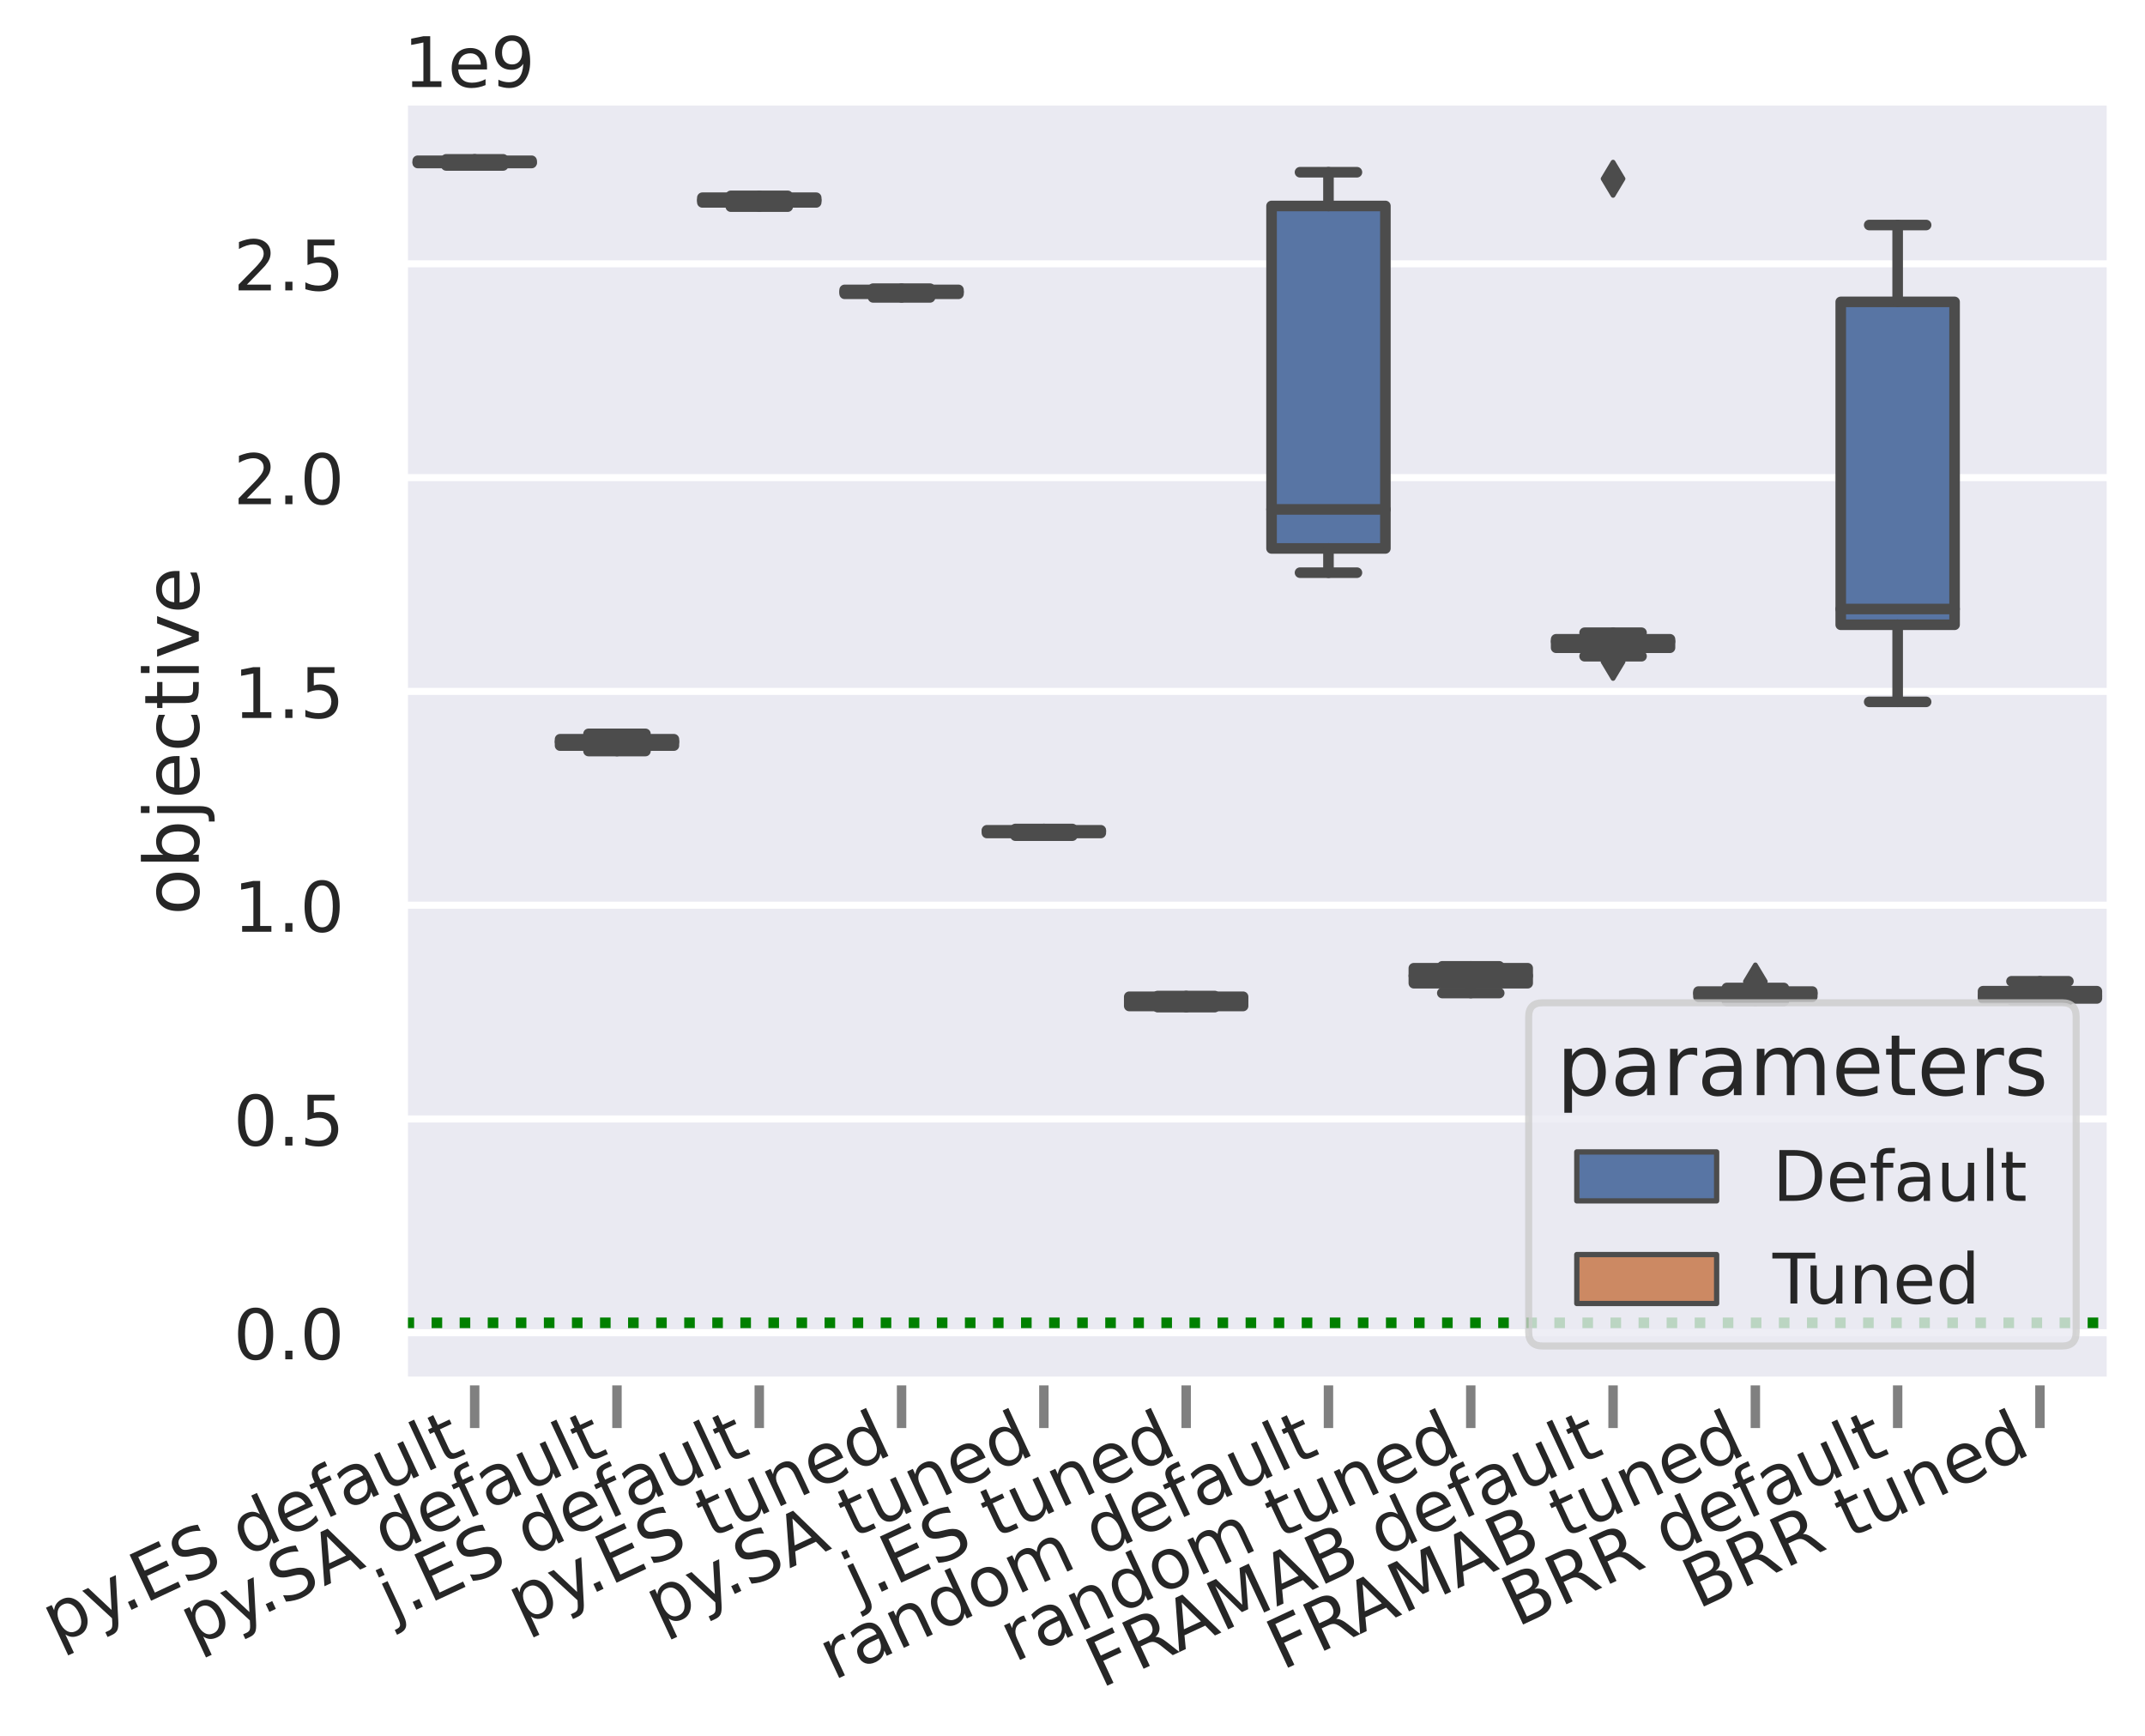 <?xml version="1.0" encoding="utf-8" standalone="no"?>
<!DOCTYPE svg PUBLIC "-//W3C//DTD SVG 1.1//EN"
  "http://www.w3.org/Graphics/SVG/1.1/DTD/svg11.dtd">
<!-- Created with matplotlib (https://matplotlib.org/) -->
<svg height="368.612pt" version="1.1" viewBox="0 0 455.612 368.612" width="455.612pt" xmlns="http://www.w3.org/2000/svg" xmlns:xlink="http://www.w3.org/1999/xlink">
 <defs>
  <style type="text/css">
*{stroke-linecap:butt;stroke-linejoin:round;}
  </style>
 </defs>
 <g id="figure_1">
  <g id="patch_1">
   <path d="M 0 368.612 
L 455.612 368.612 
L 455.612 0 
L 0 0 
z
" style="fill:#ffffff;"/>
  </g>
  <g id="axes_1">
   <g id="patch_2">
    <path d="M 85.712 293.284 
L 448.412 293.284 
L 448.412 21.484 
L 85.712 21.484 
z
" style="fill:#eaeaf2;"/>
   </g>
   <g id="matplotlib.axis_1">
    <g id="xtick_1">
     <g id="line2d_1">
      <defs>
       <path d="M 0 0 
L 0 10 
" id="me29639715c" style="stroke:#808080;stroke-width:2;"/>
      </defs>
      <g>
       <use style="fill:#808080;stroke:#808080;stroke-width:2;" x="100.825" xlink:href="#me29639715c" y="293.284"/>
      </g>
     </g>
     <g id="text_1">
      <!-- py.ES default -->
      <defs>
       <path d="M 18.109 8.203 
L 18.109 -20.797 
L 9.078 -20.797 
L 9.078 54.688 
L 18.109 54.688 
L 18.109 46.391 
Q 20.953 51.266 25.266 53.625 
Q 29.594 56 35.594 56 
Q 45.562 56 51.781 48.094 
Q 58.016 40.188 58.016 27.297 
Q 58.016 14.406 51.781 6.484 
Q 45.562 -1.422 35.594 -1.422 
Q 29.594 -1.422 25.266 0.953 
Q 20.953 3.328 18.109 8.203 
z
M 48.688 27.297 
Q 48.688 37.203 44.609 42.844 
Q 40.531 48.484 33.406 48.484 
Q 26.266 48.484 22.188 42.844 
Q 18.109 37.203 18.109 27.297 
Q 18.109 17.391 22.188 11.75 
Q 26.266 6.109 33.406 6.109 
Q 40.531 6.109 44.609 11.75 
Q 48.688 17.391 48.688 27.297 
z
" id="DejaVuSans-112"/>
       <path d="M 32.172 -5.078 
Q 28.375 -14.844 24.75 -17.812 
Q 21.141 -20.797 15.094 -20.797 
L 7.906 -20.797 
L 7.906 -13.281 
L 13.188 -13.281 
Q 16.891 -13.281 18.938 -11.516 
Q 21 -9.766 23.484 -3.219 
L 25.094 0.875 
L 2.984 54.688 
L 12.5 54.688 
L 29.594 11.922 
L 46.688 54.688 
L 56.203 54.688 
z
" id="DejaVuSans-121"/>
       <path d="M 10.688 12.406 
L 21 12.406 
L 21 0 
L 10.688 0 
z
" id="DejaVuSans-46"/>
       <path d="M 9.812 72.906 
L 55.906 72.906 
L 55.906 64.594 
L 19.672 64.594 
L 19.672 43.016 
L 54.391 43.016 
L 54.391 34.719 
L 19.672 34.719 
L 19.672 8.297 
L 56.781 8.297 
L 56.781 0 
L 9.812 0 
z
" id="DejaVuSans-69"/>
       <path d="M 53.516 70.516 
L 53.516 60.891 
Q 47.906 63.578 42.922 64.891 
Q 37.938 66.219 33.297 66.219 
Q 25.25 66.219 20.875 63.094 
Q 16.5 59.969 16.5 54.203 
Q 16.5 49.359 19.406 46.891 
Q 22.312 44.438 30.422 42.922 
L 36.375 41.703 
Q 47.406 39.594 52.656 34.297 
Q 57.906 29 57.906 20.125 
Q 57.906 9.516 50.797 4.047 
Q 43.703 -1.422 29.984 -1.422 
Q 24.812 -1.422 18.969 -0.25 
Q 13.141 0.922 6.891 3.219 
L 6.891 13.375 
Q 12.891 10.016 18.656 8.297 
Q 24.422 6.594 29.984 6.594 
Q 38.422 6.594 43.016 9.906 
Q 47.609 13.234 47.609 19.391 
Q 47.609 24.75 44.312 27.781 
Q 41.016 30.812 33.5 32.328 
L 27.484 33.5 
Q 16.453 35.688 11.516 40.375 
Q 6.594 45.062 6.594 53.422 
Q 6.594 63.094 13.406 68.656 
Q 20.219 74.219 32.172 74.219 
Q 37.312 74.219 42.625 73.281 
Q 47.953 72.359 53.516 70.516 
z
" id="DejaVuSans-83"/>
       <path id="DejaVuSans-32"/>
       <path d="M 45.406 46.391 
L 45.406 75.984 
L 54.391 75.984 
L 54.391 0 
L 45.406 0 
L 45.406 8.203 
Q 42.578 3.328 38.25 0.953 
Q 33.938 -1.422 27.875 -1.422 
Q 17.969 -1.422 11.734 6.484 
Q 5.516 14.406 5.516 27.297 
Q 5.516 40.188 11.734 48.094 
Q 17.969 56 27.875 56 
Q 33.938 56 38.25 53.625 
Q 42.578 51.266 45.406 46.391 
z
M 14.797 27.297 
Q 14.797 17.391 18.875 11.75 
Q 22.953 6.109 30.078 6.109 
Q 37.203 6.109 41.297 11.75 
Q 45.406 17.391 45.406 27.297 
Q 45.406 37.203 41.297 42.844 
Q 37.203 48.484 30.078 48.484 
Q 22.953 48.484 18.875 42.844 
Q 14.797 37.203 14.797 27.297 
z
" id="DejaVuSans-100"/>
       <path d="M 56.203 29.594 
L 56.203 25.203 
L 14.891 25.203 
Q 15.484 15.922 20.484 11.062 
Q 25.484 6.203 34.422 6.203 
Q 39.594 6.203 44.453 7.469 
Q 49.312 8.734 54.109 11.281 
L 54.109 2.781 
Q 49.266 0.734 44.188 -0.344 
Q 39.109 -1.422 33.891 -1.422 
Q 20.797 -1.422 13.156 6.188 
Q 5.516 13.812 5.516 26.812 
Q 5.516 40.234 12.766 48.109 
Q 20.016 56 32.328 56 
Q 43.359 56 49.781 48.891 
Q 56.203 41.797 56.203 29.594 
z
M 47.219 32.234 
Q 47.125 39.594 43.094 43.984 
Q 39.062 48.391 32.422 48.391 
Q 24.906 48.391 20.391 44.141 
Q 15.875 39.891 15.188 32.172 
z
" id="DejaVuSans-101"/>
       <path d="M 37.109 75.984 
L 37.109 68.5 
L 28.516 68.5 
Q 23.688 68.5 21.797 66.547 
Q 19.922 64.594 19.922 59.516 
L 19.922 54.688 
L 34.719 54.688 
L 34.719 47.703 
L 19.922 47.703 
L 19.922 0 
L 10.891 0 
L 10.891 47.703 
L 2.297 47.703 
L 2.297 54.688 
L 10.891 54.688 
L 10.891 58.5 
Q 10.891 67.625 15.141 71.797 
Q 19.391 75.984 28.609 75.984 
z
" id="DejaVuSans-102"/>
       <path d="M 34.281 27.484 
Q 23.391 27.484 19.188 25 
Q 14.984 22.516 14.984 16.5 
Q 14.984 11.719 18.141 8.906 
Q 21.297 6.109 26.703 6.109 
Q 34.188 6.109 38.703 11.406 
Q 43.219 16.703 43.219 25.484 
L 43.219 27.484 
z
M 52.203 31.203 
L 52.203 0 
L 43.219 0 
L 43.219 8.297 
Q 40.141 3.328 35.547 0.953 
Q 30.953 -1.422 24.312 -1.422 
Q 15.922 -1.422 10.953 3.297 
Q 6 8.016 6 15.922 
Q 6 25.141 12.172 29.828 
Q 18.359 34.516 30.609 34.516 
L 43.219 34.516 
L 43.219 35.406 
Q 43.219 41.609 39.141 45 
Q 35.062 48.391 27.688 48.391 
Q 23 48.391 18.547 47.266 
Q 14.109 46.141 10.016 43.891 
L 10.016 52.203 
Q 14.938 54.109 19.578 55.047 
Q 24.219 56 28.609 56 
Q 40.484 56 46.344 49.844 
Q 52.203 43.703 52.203 31.203 
z
" id="DejaVuSans-97"/>
       <path d="M 8.5 21.578 
L 8.5 54.688 
L 17.484 54.688 
L 17.484 21.922 
Q 17.484 14.156 20.5 10.266 
Q 23.531 6.391 29.594 6.391 
Q 36.859 6.391 41.078 11.031 
Q 45.312 15.672 45.312 23.688 
L 45.312 54.688 
L 54.297 54.688 
L 54.297 0 
L 45.312 0 
L 45.312 8.406 
Q 42.047 3.422 37.719 1 
Q 33.406 -1.422 27.688 -1.422 
Q 18.266 -1.422 13.375 4.438 
Q 8.5 10.297 8.5 21.578 
z
M 31.109 56 
z
" id="DejaVuSans-117"/>
       <path d="M 9.422 75.984 
L 18.406 75.984 
L 18.406 0 
L 9.422 0 
z
" id="DejaVuSans-108"/>
       <path d="M 18.312 70.219 
L 18.312 54.688 
L 36.812 54.688 
L 36.812 47.703 
L 18.312 47.703 
L 18.312 18.016 
Q 18.312 11.328 20.141 9.422 
Q 21.969 7.516 27.594 7.516 
L 36.812 7.516 
L 36.812 0 
L 27.594 0 
Q 17.188 0 13.234 3.875 
Q 9.281 7.766 9.281 18.016 
L 9.281 47.703 
L 2.688 47.703 
L 2.688 54.688 
L 9.281 54.688 
L 9.281 70.219 
z
" id="DejaVuSans-116"/>
      </defs>
      <g style="fill:#262626;" transform="translate(11.969 349.336)rotate(-25)scale(0.148 -0.148)">
       <use xlink:href="#DejaVuSans-112"/>
       <use x="63.477" xlink:href="#DejaVuSans-121"/>
       <use x="108.406" xlink:href="#DejaVuSans-46"/>
       <use x="140.193" xlink:href="#DejaVuSans-69"/>
       <use x="203.377" xlink:href="#DejaVuSans-83"/>
       <use x="266.854" xlink:href="#DejaVuSans-32"/>
       <use x="298.641" xlink:href="#DejaVuSans-100"/>
       <use x="362.117" xlink:href="#DejaVuSans-101"/>
       <use x="423.641" xlink:href="#DejaVuSans-102"/>
       <use x="458.846" xlink:href="#DejaVuSans-97"/>
       <use x="520.125" xlink:href="#DejaVuSans-117"/>
       <use x="583.504" xlink:href="#DejaVuSans-108"/>
       <use x="611.287" xlink:href="#DejaVuSans-116"/>
      </g>
     </g>
    </g>
    <g id="xtick_2">
     <g id="line2d_2">
      <g>
       <use style="fill:#808080;stroke:#808080;stroke-width:2;" x="131.05" xlink:href="#me29639715c" y="293.284"/>
      </g>
     </g>
     <g id="text_2">
      <!-- py.SA default -->
      <defs>
       <path d="M 34.188 63.188 
L 20.797 26.906 
L 47.609 26.906 
z
M 28.609 72.906 
L 39.797 72.906 
L 67.578 0 
L 57.328 0 
L 50.688 18.703 
L 17.828 18.703 
L 11.188 0 
L 0.781 0 
z
" id="DejaVuSans-65"/>
      </defs>
      <g style="fill:#262626;" transform="translate(41.239 349.781)rotate(-25)scale(0.148 -0.148)">
       <use xlink:href="#DejaVuSans-112"/>
       <use x="63.477" xlink:href="#DejaVuSans-121"/>
       <use x="108.406" xlink:href="#DejaVuSans-46"/>
       <use x="140.193" xlink:href="#DejaVuSans-83"/>
       <use x="205.545" xlink:href="#DejaVuSans-65"/>
       <use x="273.953" xlink:href="#DejaVuSans-32"/>
       <use x="305.74" xlink:href="#DejaVuSans-100"/>
       <use x="369.217" xlink:href="#DejaVuSans-101"/>
       <use x="430.74" xlink:href="#DejaVuSans-102"/>
       <use x="465.945" xlink:href="#DejaVuSans-97"/>
       <use x="527.225" xlink:href="#DejaVuSans-117"/>
       <use x="590.604" xlink:href="#DejaVuSans-108"/>
       <use x="618.387" xlink:href="#DejaVuSans-116"/>
      </g>
     </g>
    </g>
    <g id="xtick_3">
     <g id="line2d_3">
      <g>
       <use style="fill:#808080;stroke:#808080;stroke-width:2;" x="161.275" xlink:href="#me29639715c" y="293.284"/>
      </g>
     </g>
     <g id="text_3">
      <!-- j.ES default -->
      <defs>
       <path d="M 9.422 54.688 
L 18.406 54.688 
L 18.406 -0.984 
Q 18.406 -11.422 14.422 -16.109 
Q 10.453 -20.797 1.609 -20.797 
L -1.812 -20.797 
L -1.812 -13.188 
L 0.594 -13.188 
Q 5.719 -13.188 7.562 -10.812 
Q 9.422 -8.453 9.422 -0.984 
z
M 9.422 75.984 
L 18.406 75.984 
L 18.406 64.594 
L 9.422 64.594 
z
" id="DejaVuSans-106"/>
      </defs>
      <g style="fill:#262626;" transform="translate(83.272 344.275)rotate(-25)scale(0.148 -0.148)">
       <use xlink:href="#DejaVuSans-106"/>
       <use x="27.783" xlink:href="#DejaVuSans-46"/>
       <use x="59.57" xlink:href="#DejaVuSans-69"/>
       <use x="122.754" xlink:href="#DejaVuSans-83"/>
       <use x="186.23" xlink:href="#DejaVuSans-32"/>
       <use x="218.018" xlink:href="#DejaVuSans-100"/>
       <use x="281.494" xlink:href="#DejaVuSans-101"/>
       <use x="343.018" xlink:href="#DejaVuSans-102"/>
       <use x="378.223" xlink:href="#DejaVuSans-97"/>
       <use x="439.502" xlink:href="#DejaVuSans-117"/>
       <use x="502.881" xlink:href="#DejaVuSans-108"/>
       <use x="530.664" xlink:href="#DejaVuSans-116"/>
      </g>
     </g>
    </g>
    <g id="xtick_4">
     <g id="line2d_4">
      <g>
       <use style="fill:#808080;stroke:#808080;stroke-width:2;" x="191.5" xlink:href="#me29639715c" y="293.284"/>
      </g>
     </g>
     <g id="text_4">
      <!-- py.ES tuned -->
      <defs>
       <path d="M 54.891 33.016 
L 54.891 0 
L 45.906 0 
L 45.906 32.719 
Q 45.906 40.484 42.875 44.328 
Q 39.844 48.188 33.797 48.188 
Q 26.516 48.188 22.312 43.547 
Q 18.109 38.922 18.109 30.906 
L 18.109 0 
L 9.078 0 
L 9.078 54.688 
L 18.109 54.688 
L 18.109 46.188 
Q 21.344 51.125 25.703 53.562 
Q 30.078 56 35.797 56 
Q 45.219 56 50.047 50.172 
Q 54.891 44.344 54.891 33.016 
z
" id="DejaVuSans-110"/>
      </defs>
      <g style="fill:#262626;" transform="translate(110.839 345.514)rotate(-25)scale(0.148 -0.148)">
       <use xlink:href="#DejaVuSans-112"/>
       <use x="63.477" xlink:href="#DejaVuSans-121"/>
       <use x="108.406" xlink:href="#DejaVuSans-46"/>
       <use x="140.193" xlink:href="#DejaVuSans-69"/>
       <use x="203.377" xlink:href="#DejaVuSans-83"/>
       <use x="266.854" xlink:href="#DejaVuSans-32"/>
       <use x="298.641" xlink:href="#DejaVuSans-116"/>
       <use x="337.85" xlink:href="#DejaVuSans-117"/>
       <use x="401.229" xlink:href="#DejaVuSans-110"/>
       <use x="464.607" xlink:href="#DejaVuSans-101"/>
       <use x="526.131" xlink:href="#DejaVuSans-100"/>
      </g>
     </g>
    </g>
    <g id="xtick_5">
     <g id="line2d_5">
      <g>
       <use style="fill:#808080;stroke:#808080;stroke-width:2;" x="221.725" xlink:href="#me29639715c" y="293.284"/>
      </g>
     </g>
     <g id="text_5">
      <!-- py.SA tuned -->
      <g style="fill:#262626;" transform="translate(140.109 345.96)rotate(-25)scale(0.148 -0.148)">
       <use xlink:href="#DejaVuSans-112"/>
       <use x="63.477" xlink:href="#DejaVuSans-121"/>
       <use x="108.406" xlink:href="#DejaVuSans-46"/>
       <use x="140.193" xlink:href="#DejaVuSans-83"/>
       <use x="205.545" xlink:href="#DejaVuSans-65"/>
       <use x="273.953" xlink:href="#DejaVuSans-32"/>
       <use x="305.74" xlink:href="#DejaVuSans-116"/>
       <use x="344.949" xlink:href="#DejaVuSans-117"/>
       <use x="408.328" xlink:href="#DejaVuSans-110"/>
       <use x="471.707" xlink:href="#DejaVuSans-101"/>
       <use x="533.23" xlink:href="#DejaVuSans-100"/>
      </g>
     </g>
    </g>
    <g id="xtick_6">
     <g id="line2d_6">
      <g>
       <use style="fill:#808080;stroke:#808080;stroke-width:2;" x="251.95" xlink:href="#me29639715c" y="293.284"/>
      </g>
     </g>
     <g id="text_6">
      <!-- j.ES tuned -->
      <g style="fill:#262626;" transform="translate(182.142 340.453)rotate(-25)scale(0.148 -0.148)">
       <use xlink:href="#DejaVuSans-106"/>
       <use x="27.783" xlink:href="#DejaVuSans-46"/>
       <use x="59.57" xlink:href="#DejaVuSans-69"/>
       <use x="122.754" xlink:href="#DejaVuSans-83"/>
       <use x="186.23" xlink:href="#DejaVuSans-32"/>
       <use x="218.018" xlink:href="#DejaVuSans-116"/>
       <use x="257.227" xlink:href="#DejaVuSans-117"/>
       <use x="320.605" xlink:href="#DejaVuSans-110"/>
       <use x="383.984" xlink:href="#DejaVuSans-101"/>
       <use x="445.508" xlink:href="#DejaVuSans-100"/>
      </g>
     </g>
    </g>
    <g id="xtick_7">
     <g id="line2d_7">
      <g>
       <use style="fill:#808080;stroke:#808080;stroke-width:2;" x="282.175" xlink:href="#me29639715c" y="293.284"/>
      </g>
     </g>
     <g id="text_7">
      <!-- random default -->
      <defs>
       <path d="M 41.109 46.297 
Q 39.594 47.172 37.812 47.578 
Q 36.031 48 33.891 48 
Q 26.266 48 22.188 43.047 
Q 18.109 38.094 18.109 28.812 
L 18.109 0 
L 9.078 0 
L 9.078 54.688 
L 18.109 54.688 
L 18.109 46.188 
Q 20.953 51.172 25.484 53.578 
Q 30.031 56 36.531 56 
Q 37.453 56 38.578 55.875 
Q 39.703 55.766 41.062 55.516 
z
" id="DejaVuSans-114"/>
       <path d="M 30.609 48.391 
Q 23.391 48.391 19.188 42.75 
Q 14.984 37.109 14.984 27.297 
Q 14.984 17.484 19.156 11.844 
Q 23.344 6.203 30.609 6.203 
Q 37.797 6.203 41.984 11.859 
Q 46.188 17.531 46.188 27.297 
Q 46.188 37.016 41.984 42.703 
Q 37.797 48.391 30.609 48.391 
z
M 30.609 56 
Q 42.328 56 49.016 48.375 
Q 55.719 40.766 55.719 27.297 
Q 55.719 13.875 49.016 6.219 
Q 42.328 -1.422 30.609 -1.422 
Q 18.844 -1.422 12.172 6.219 
Q 5.516 13.875 5.516 27.297 
Q 5.516 40.766 12.172 48.375 
Q 18.844 56 30.609 56 
z
" id="DejaVuSans-111"/>
       <path d="M 52 44.188 
Q 55.375 50.25 60.062 53.125 
Q 64.75 56 71.094 56 
Q 79.641 56 84.281 50.016 
Q 88.922 44.047 88.922 33.016 
L 88.922 0 
L 79.891 0 
L 79.891 32.719 
Q 79.891 40.578 77.094 44.375 
Q 74.312 48.188 68.609 48.188 
Q 61.625 48.188 57.562 43.547 
Q 53.516 38.922 53.516 30.906 
L 53.516 0 
L 44.484 0 
L 44.484 32.719 
Q 44.484 40.625 41.703 44.406 
Q 38.922 48.188 33.109 48.188 
Q 26.219 48.188 22.156 43.531 
Q 18.109 38.875 18.109 30.906 
L 18.109 0 
L 9.078 0 
L 9.078 54.688 
L 18.109 54.688 
L 18.109 46.188 
Q 21.188 51.219 25.484 53.609 
Q 29.781 56 35.688 56 
Q 41.656 56 45.828 52.969 
Q 50 49.953 52 44.188 
z
" id="DejaVuSans-109"/>
      </defs>
      <g style="fill:#262626;" transform="translate(177.038 356.928)rotate(-25)scale(0.148 -0.148)">
       <use xlink:href="#DejaVuSans-114"/>
       <use x="41.113" xlink:href="#DejaVuSans-97"/>
       <use x="102.393" xlink:href="#DejaVuSans-110"/>
       <use x="165.771" xlink:href="#DejaVuSans-100"/>
       <use x="229.248" xlink:href="#DejaVuSans-111"/>
       <use x="290.43" xlink:href="#DejaVuSans-109"/>
       <use x="387.842" xlink:href="#DejaVuSans-32"/>
       <use x="419.629" xlink:href="#DejaVuSans-100"/>
       <use x="483.105" xlink:href="#DejaVuSans-101"/>
       <use x="544.629" xlink:href="#DejaVuSans-102"/>
       <use x="579.834" xlink:href="#DejaVuSans-97"/>
       <use x="641.113" xlink:href="#DejaVuSans-117"/>
       <use x="704.492" xlink:href="#DejaVuSans-108"/>
       <use x="732.275" xlink:href="#DejaVuSans-116"/>
      </g>
     </g>
    </g>
    <g id="xtick_8">
     <g id="line2d_8">
      <g>
       <use style="fill:#808080;stroke:#808080;stroke-width:2;" x="312.4" xlink:href="#me29639715c" y="293.284"/>
      </g>
     </g>
     <g id="text_8">
      <!-- random tuned -->
      <g style="fill:#262626;" transform="translate(215.458 353.106)rotate(-25)scale(0.148 -0.148)">
       <use xlink:href="#DejaVuSans-114"/>
       <use x="41.113" xlink:href="#DejaVuSans-97"/>
       <use x="102.393" xlink:href="#DejaVuSans-110"/>
       <use x="165.771" xlink:href="#DejaVuSans-100"/>
       <use x="229.248" xlink:href="#DejaVuSans-111"/>
       <use x="290.43" xlink:href="#DejaVuSans-109"/>
       <use x="387.842" xlink:href="#DejaVuSans-32"/>
       <use x="419.629" xlink:href="#DejaVuSans-116"/>
       <use x="458.838" xlink:href="#DejaVuSans-117"/>
       <use x="522.217" xlink:href="#DejaVuSans-110"/>
       <use x="585.596" xlink:href="#DejaVuSans-101"/>
       <use x="647.119" xlink:href="#DejaVuSans-100"/>
      </g>
     </g>
    </g>
    <g id="xtick_9">
     <g id="line2d_9">
      <g>
       <use style="fill:#808080;stroke:#808080;stroke-width:2;" x="342.625" xlink:href="#me29639715c" y="293.284"/>
      </g>
     </g>
     <g id="text_9">
      <!-- FRAMAB default -->
      <defs>
       <path d="M 9.812 72.906 
L 51.703 72.906 
L 51.703 64.594 
L 19.672 64.594 
L 19.672 43.109 
L 48.578 43.109 
L 48.578 34.812 
L 19.672 34.812 
L 19.672 0 
L 9.812 0 
z
" id="DejaVuSans-70"/>
       <path d="M 44.391 34.188 
Q 47.562 33.109 50.562 29.594 
Q 53.562 26.078 56.594 19.922 
L 66.609 0 
L 56 0 
L 46.688 18.703 
Q 43.062 26.031 39.672 28.422 
Q 36.281 30.812 30.422 30.812 
L 19.672 30.812 
L 19.672 0 
L 9.812 0 
L 9.812 72.906 
L 32.078 72.906 
Q 44.578 72.906 50.734 67.672 
Q 56.891 62.453 56.891 51.906 
Q 56.891 45.016 53.688 40.469 
Q 50.484 35.938 44.391 34.188 
z
M 19.672 64.797 
L 19.672 38.922 
L 32.078 38.922 
Q 39.203 38.922 42.844 42.219 
Q 46.484 45.516 46.484 51.906 
Q 46.484 58.297 42.844 61.547 
Q 39.203 64.797 32.078 64.797 
z
" id="DejaVuSans-82"/>
       <path d="M 9.812 72.906 
L 24.516 72.906 
L 43.109 23.297 
L 61.812 72.906 
L 76.516 72.906 
L 76.516 0 
L 66.891 0 
L 66.891 64.016 
L 48.094 14.016 
L 38.188 14.016 
L 19.391 64.016 
L 19.391 0 
L 9.812 0 
z
" id="DejaVuSans-77"/>
       <path d="M 19.672 34.812 
L 19.672 8.109 
L 35.5 8.109 
Q 43.453 8.109 47.281 11.406 
Q 51.125 14.703 51.125 21.484 
Q 51.125 28.328 47.281 31.562 
Q 43.453 34.812 35.5 34.812 
z
M 19.672 64.797 
L 19.672 42.828 
L 34.281 42.828 
Q 41.5 42.828 45.031 45.531 
Q 48.578 48.25 48.578 53.812 
Q 48.578 59.328 45.031 62.062 
Q 41.5 64.797 34.281 64.797 
z
M 9.812 72.906 
L 35.016 72.906 
Q 46.297 72.906 52.391 68.219 
Q 58.5 63.531 58.5 54.891 
Q 58.5 48.188 55.375 44.234 
Q 52.25 40.281 46.188 39.312 
Q 53.469 37.75 57.5 32.781 
Q 61.531 27.828 61.531 20.406 
Q 61.531 10.641 54.891 5.312 
Q 48.25 0 35.984 0 
L 9.812 0 
z
" id="DejaVuSans-66"/>
      </defs>
      <g style="fill:#262626;" transform="translate(233.873 358.613)rotate(-25)scale(0.148 -0.148)">
       <use xlink:href="#DejaVuSans-70"/>
       <use x="57.52" xlink:href="#DejaVuSans-82"/>
       <use x="123.002" xlink:href="#DejaVuSans-65"/>
       <use x="191.41" xlink:href="#DejaVuSans-77"/>
       <use x="277.689" xlink:href="#DejaVuSans-65"/>
       <use x="346.098" xlink:href="#DejaVuSans-66"/>
       <use x="414.701" xlink:href="#DejaVuSans-32"/>
       <use x="446.488" xlink:href="#DejaVuSans-100"/>
       <use x="509.965" xlink:href="#DejaVuSans-101"/>
       <use x="571.488" xlink:href="#DejaVuSans-102"/>
       <use x="606.693" xlink:href="#DejaVuSans-97"/>
       <use x="667.973" xlink:href="#DejaVuSans-117"/>
       <use x="731.352" xlink:href="#DejaVuSans-108"/>
       <use x="759.135" xlink:href="#DejaVuSans-116"/>
      </g>
     </g>
    </g>
    <g id="xtick_10">
     <g id="line2d_10">
      <g>
       <use style="fill:#808080;stroke:#808080;stroke-width:2;" x="372.85" xlink:href="#me29639715c" y="293.284"/>
      </g>
     </g>
     <g id="text_10">
      <!-- FRAMAB tuned -->
      <g style="fill:#262626;" transform="translate(272.293 354.792)rotate(-25)scale(0.148 -0.148)">
       <use xlink:href="#DejaVuSans-70"/>
       <use x="57.52" xlink:href="#DejaVuSans-82"/>
       <use x="123.002" xlink:href="#DejaVuSans-65"/>
       <use x="191.41" xlink:href="#DejaVuSans-77"/>
       <use x="277.689" xlink:href="#DejaVuSans-65"/>
       <use x="346.098" xlink:href="#DejaVuSans-66"/>
       <use x="414.701" xlink:href="#DejaVuSans-32"/>
       <use x="446.488" xlink:href="#DejaVuSans-116"/>
       <use x="485.697" xlink:href="#DejaVuSans-117"/>
       <use x="549.076" xlink:href="#DejaVuSans-110"/>
       <use x="612.455" xlink:href="#DejaVuSans-101"/>
       <use x="673.979" xlink:href="#DejaVuSans-100"/>
      </g>
     </g>
    </g>
    <g id="xtick_11">
     <g id="line2d_11">
      <g>
       <use style="fill:#808080;stroke:#808080;stroke-width:2;" x="403.075" xlink:href="#me29639715c" y="293.284"/>
      </g>
     </g>
     <g id="text_11">
      <!-- BRR default -->
      <g style="fill:#262626;" transform="translate(322.199 345.614)rotate(-25)scale(0.148 -0.148)">
       <use xlink:href="#DejaVuSans-66"/>
       <use x="68.604" xlink:href="#DejaVuSans-82"/>
       <use x="138.086" xlink:href="#DejaVuSans-82"/>
       <use x="207.568" xlink:href="#DejaVuSans-32"/>
       <use x="239.355" xlink:href="#DejaVuSans-100"/>
       <use x="302.832" xlink:href="#DejaVuSans-101"/>
       <use x="364.355" xlink:href="#DejaVuSans-102"/>
       <use x="399.561" xlink:href="#DejaVuSans-97"/>
       <use x="460.84" xlink:href="#DejaVuSans-117"/>
       <use x="524.219" xlink:href="#DejaVuSans-108"/>
       <use x="552.002" xlink:href="#DejaVuSans-116"/>
      </g>
     </g>
    </g>
    <g id="xtick_12">
     <g id="line2d_12">
      <g>
       <use style="fill:#808080;stroke:#808080;stroke-width:2;" x="433.3" xlink:href="#me29639715c" y="293.284"/>
      </g>
     </g>
     <g id="text_12">
      <!-- BRR tuned -->
      <g style="fill:#262626;" transform="translate(360.619 341.793)rotate(-25)scale(0.148 -0.148)">
       <use xlink:href="#DejaVuSans-66"/>
       <use x="68.604" xlink:href="#DejaVuSans-82"/>
       <use x="138.086" xlink:href="#DejaVuSans-82"/>
       <use x="207.568" xlink:href="#DejaVuSans-32"/>
       <use x="239.355" xlink:href="#DejaVuSans-116"/>
       <use x="278.564" xlink:href="#DejaVuSans-117"/>
       <use x="341.943" xlink:href="#DejaVuSans-110"/>
       <use x="405.322" xlink:href="#DejaVuSans-101"/>
       <use x="466.846" xlink:href="#DejaVuSans-100"/>
      </g>
     </g>
    </g>
   </g>
   <g id="matplotlib.axis_2">
    <g id="ytick_1">
     <g id="line2d_13">
      <path clip-path="url(#p52eaeafe54)" d="M 85.712 283.041 
L 448.412 283.041 
" style="fill:none;stroke:#ffffff;stroke-linecap:round;stroke-width:1.5;"/>
     </g>
     <g id="text_13">
      <!-- 0.0 -->
      <defs>
       <path d="M 31.781 66.406 
Q 24.172 66.406 20.328 58.906 
Q 16.5 51.422 16.5 36.375 
Q 16.5 21.391 20.328 13.891 
Q 24.172 6.391 31.781 6.391 
Q 39.453 6.391 43.281 13.891 
Q 47.125 21.391 47.125 36.375 
Q 47.125 51.422 43.281 58.906 
Q 39.453 66.406 31.781 66.406 
z
M 31.781 74.219 
Q 44.047 74.219 50.516 64.516 
Q 56.984 54.828 56.984 36.375 
Q 56.984 17.969 50.516 8.266 
Q 44.047 -1.422 31.781 -1.422 
Q 19.531 -1.422 13.062 8.266 
Q 6.594 17.969 6.594 36.375 
Q 6.594 54.828 13.062 64.516 
Q 19.531 74.219 31.781 74.219 
z
" id="DejaVuSans-48"/>
      </defs>
      <g style="fill:#262626;" transform="translate(49.596 288.683)scale(0.148 -0.148)">
       <use xlink:href="#DejaVuSans-48"/>
       <use x="63.623" xlink:href="#DejaVuSans-46"/>
       <use x="95.41" xlink:href="#DejaVuSans-48"/>
      </g>
     </g>
    </g>
    <g id="ytick_2">
     <g id="line2d_14">
      <path clip-path="url(#p52eaeafe54)" d="M 85.712 237.639 
L 448.412 237.639 
" style="fill:none;stroke:#ffffff;stroke-linecap:round;stroke-width:1.5;"/>
     </g>
     <g id="text_14">
      <!-- 0.5 -->
      <defs>
       <path d="M 10.797 72.906 
L 49.516 72.906 
L 49.516 64.594 
L 19.828 64.594 
L 19.828 46.734 
Q 21.969 47.469 24.109 47.828 
Q 26.266 48.188 28.422 48.188 
Q 40.625 48.188 47.75 41.5 
Q 54.891 34.812 54.891 23.391 
Q 54.891 11.625 47.562 5.094 
Q 40.234 -1.422 26.906 -1.422 
Q 22.312 -1.422 17.547 -0.641 
Q 12.797 0.141 7.719 1.703 
L 7.719 11.625 
Q 12.109 9.234 16.797 8.062 
Q 21.484 6.891 26.703 6.891 
Q 35.156 6.891 40.078 11.328 
Q 45.016 15.766 45.016 23.391 
Q 45.016 31 40.078 35.438 
Q 35.156 39.891 26.703 39.891 
Q 22.75 39.891 18.812 39.016 
Q 14.891 38.141 10.797 36.281 
z
" id="DejaVuSans-53"/>
      </defs>
      <g style="fill:#262626;" transform="translate(49.596 243.281)scale(0.148 -0.148)">
       <use xlink:href="#DejaVuSans-48"/>
       <use x="63.623" xlink:href="#DejaVuSans-46"/>
       <use x="95.41" xlink:href="#DejaVuSans-53"/>
      </g>
     </g>
    </g>
    <g id="ytick_3">
     <g id="line2d_15">
      <path clip-path="url(#p52eaeafe54)" d="M 85.712 192.236 
L 448.412 192.236 
" style="fill:none;stroke:#ffffff;stroke-linecap:round;stroke-width:1.5;"/>
     </g>
     <g id="text_15">
      <!-- 1.0 -->
      <defs>
       <path d="M 12.406 8.297 
L 28.516 8.297 
L 28.516 63.922 
L 10.984 60.406 
L 10.984 69.391 
L 28.422 72.906 
L 38.281 72.906 
L 38.281 8.297 
L 54.391 8.297 
L 54.391 0 
L 12.406 0 
z
" id="DejaVuSans-49"/>
      </defs>
      <g style="fill:#262626;" transform="translate(49.596 197.878)scale(0.148 -0.148)">
       <use xlink:href="#DejaVuSans-49"/>
       <use x="63.623" xlink:href="#DejaVuSans-46"/>
       <use x="95.41" xlink:href="#DejaVuSans-48"/>
      </g>
     </g>
    </g>
    <g id="ytick_4">
     <g id="line2d_16">
      <path clip-path="url(#p52eaeafe54)" d="M 85.712 146.834 
L 448.412 146.834 
" style="fill:none;stroke:#ffffff;stroke-linecap:round;stroke-width:1.5;"/>
     </g>
     <g id="text_16">
      <!-- 1.5 -->
      <g style="fill:#262626;" transform="translate(49.596 152.476)scale(0.148 -0.148)">
       <use xlink:href="#DejaVuSans-49"/>
       <use x="63.623" xlink:href="#DejaVuSans-46"/>
       <use x="95.41" xlink:href="#DejaVuSans-53"/>
      </g>
     </g>
    </g>
    <g id="ytick_5">
     <g id="line2d_17">
      <path clip-path="url(#p52eaeafe54)" d="M 85.712 101.432 
L 448.412 101.432 
" style="fill:none;stroke:#ffffff;stroke-linecap:round;stroke-width:1.5;"/>
     </g>
     <g id="text_17">
      <!-- 2.0 -->
      <defs>
       <path d="M 19.188 8.297 
L 53.609 8.297 
L 53.609 0 
L 7.328 0 
L 7.328 8.297 
Q 12.938 14.109 22.625 23.891 
Q 32.328 33.688 34.812 36.531 
Q 39.547 41.844 41.422 45.531 
Q 43.312 49.219 43.312 52.781 
Q 43.312 58.594 39.234 62.25 
Q 35.156 65.922 28.609 65.922 
Q 23.969 65.922 18.812 64.312 
Q 13.672 62.703 7.812 59.422 
L 7.812 69.391 
Q 13.766 71.781 18.938 73 
Q 24.125 74.219 28.422 74.219 
Q 39.75 74.219 46.484 68.547 
Q 53.219 62.891 53.219 53.422 
Q 53.219 48.922 51.531 44.891 
Q 49.859 40.875 45.406 35.406 
Q 44.188 33.984 37.641 27.219 
Q 31.109 20.453 19.188 8.297 
z
" id="DejaVuSans-50"/>
      </defs>
      <g style="fill:#262626;" transform="translate(49.596 107.073)scale(0.148 -0.148)">
       <use xlink:href="#DejaVuSans-50"/>
       <use x="63.623" xlink:href="#DejaVuSans-46"/>
       <use x="95.41" xlink:href="#DejaVuSans-48"/>
      </g>
     </g>
    </g>
    <g id="ytick_6">
     <g id="line2d_18">
      <path clip-path="url(#p52eaeafe54)" d="M 85.712 56.029 
L 448.412 56.029 
" style="fill:none;stroke:#ffffff;stroke-linecap:round;stroke-width:1.5;"/>
     </g>
     <g id="text_18">
      <!-- 2.5 -->
      <g style="fill:#262626;" transform="translate(49.596 61.671)scale(0.148 -0.148)">
       <use xlink:href="#DejaVuSans-50"/>
       <use x="63.623" xlink:href="#DejaVuSans-46"/>
       <use x="95.41" xlink:href="#DejaVuSans-53"/>
      </g>
     </g>
    </g>
    <g id="text_19">
     <!-- objective -->
     <defs>
      <path d="M 48.688 27.297 
Q 48.688 37.203 44.609 42.844 
Q 40.531 48.484 33.406 48.484 
Q 26.266 48.484 22.188 42.844 
Q 18.109 37.203 18.109 27.297 
Q 18.109 17.391 22.188 11.75 
Q 26.266 6.109 33.406 6.109 
Q 40.531 6.109 44.609 11.75 
Q 48.688 17.391 48.688 27.297 
z
M 18.109 46.391 
Q 20.953 51.266 25.266 53.625 
Q 29.594 56 35.594 56 
Q 45.562 56 51.781 48.094 
Q 58.016 40.188 58.016 27.297 
Q 58.016 14.406 51.781 6.484 
Q 45.562 -1.422 35.594 -1.422 
Q 29.594 -1.422 25.266 0.953 
Q 20.953 3.328 18.109 8.203 
L 18.109 0 
L 9.078 0 
L 9.078 75.984 
L 18.109 75.984 
z
" id="DejaVuSans-98"/>
      <path d="M 48.781 52.594 
L 48.781 44.188 
Q 44.969 46.297 41.141 47.344 
Q 37.312 48.391 33.406 48.391 
Q 24.656 48.391 19.812 42.844 
Q 14.984 37.312 14.984 27.297 
Q 14.984 17.281 19.812 11.734 
Q 24.656 6.203 33.406 6.203 
Q 37.312 6.203 41.141 7.25 
Q 44.969 8.297 48.781 10.406 
L 48.781 2.094 
Q 45.016 0.344 40.984 -0.531 
Q 36.969 -1.422 32.422 -1.422 
Q 20.062 -1.422 12.781 6.344 
Q 5.516 14.109 5.516 27.297 
Q 5.516 40.672 12.859 48.328 
Q 20.219 56 33.016 56 
Q 37.156 56 41.109 55.141 
Q 45.062 54.297 48.781 52.594 
z
" id="DejaVuSans-99"/>
      <path d="M 9.422 54.688 
L 18.406 54.688 
L 18.406 0 
L 9.422 0 
z
M 9.422 75.984 
L 18.406 75.984 
L 18.406 64.594 
L 9.422 64.594 
z
" id="DejaVuSans-105"/>
      <path d="M 2.984 54.688 
L 12.5 54.688 
L 29.594 8.797 
L 46.688 54.688 
L 56.203 54.688 
L 35.688 0 
L 23.484 0 
z
" id="DejaVuSans-118"/>
     </defs>
     <g style="fill:#262626;" transform="translate(42.227 194.374)rotate(-90)scale(0.162 -0.162)">
      <use xlink:href="#DejaVuSans-111"/>
      <use x="61.182" xlink:href="#DejaVuSans-98"/>
      <use x="124.658" xlink:href="#DejaVuSans-106"/>
      <use x="152.441" xlink:href="#DejaVuSans-101"/>
      <use x="213.965" xlink:href="#DejaVuSans-99"/>
      <use x="268.945" xlink:href="#DejaVuSans-116"/>
      <use x="308.154" xlink:href="#DejaVuSans-105"/>
      <use x="335.938" xlink:href="#DejaVuSans-118"/>
      <use x="395.117" xlink:href="#DejaVuSans-101"/>
     </g>
    </g>
    <g id="text_20">
     <!-- 1e9 -->
     <defs>
      <path d="M 10.984 1.516 
L 10.984 10.5 
Q 14.703 8.734 18.5 7.812 
Q 22.312 6.891 25.984 6.891 
Q 35.75 6.891 40.891 13.453 
Q 46.047 20.016 46.781 33.406 
Q 43.953 29.203 39.594 26.953 
Q 35.25 24.703 29.984 24.703 
Q 19.047 24.703 12.672 31.312 
Q 6.297 37.938 6.297 49.422 
Q 6.297 60.641 12.938 67.422 
Q 19.578 74.219 30.609 74.219 
Q 43.266 74.219 49.922 64.516 
Q 56.594 54.828 56.594 36.375 
Q 56.594 19.141 48.406 8.859 
Q 40.234 -1.422 26.422 -1.422 
Q 22.703 -1.422 18.891 -0.688 
Q 15.094 0.047 10.984 1.516 
z
M 30.609 32.422 
Q 37.25 32.422 41.125 36.953 
Q 45.016 41.5 45.016 49.422 
Q 45.016 57.281 41.125 61.844 
Q 37.25 66.406 30.609 66.406 
Q 23.969 66.406 20.094 61.844 
Q 16.219 57.281 16.219 49.422 
Q 16.219 41.5 20.094 36.953 
Q 23.969 32.422 30.609 32.422 
z
" id="DejaVuSans-57"/>
     </defs>
     <g style="fill:#262626;" transform="translate(85.712 18.484)scale(0.148 -0.148)">
      <use xlink:href="#DejaVuSans-49"/>
      <use x="63.623" xlink:href="#DejaVuSans-101"/>
      <use x="125.146" xlink:href="#DejaVuSans-57"/>
     </g>
    </g>
   </g>
   <g id="patch_3">
    <path clip-path="url(#p52eaeafe54)" d="M 88.735 34.617 
L 112.915 34.617 
L 112.915 34.143 
L 88.735 34.143 
L 88.735 34.617 
z
" style="fill:#5875a4;stroke:#4c4c4c;stroke-linejoin:miter;stroke-width:2.25;"/>
   </g>
   <g id="patch_4">
    <path clip-path="url(#p52eaeafe54)" d="M 118.96 158.34 
L 143.14 158.34 
L 143.14 156.994 
L 118.96 156.994 
L 118.96 158.34 
z
" style="fill:#5875a4;stroke:#4c4c4c;stroke-linejoin:miter;stroke-width:2.25;"/>
   </g>
   <g id="patch_5">
    <path clip-path="url(#p52eaeafe54)" d="M 149.185 42.983 
L 173.365 42.983 
L 173.365 41.989 
L 149.185 41.989 
L 149.185 42.983 
z
" style="fill:#5875a4;stroke:#4c4c4c;stroke-linejoin:miter;stroke-width:2.25;"/>
   </g>
   <g id="patch_6">
    <path clip-path="url(#p52eaeafe54)" d="M 179.41 62.397 
L 203.59 62.397 
L 203.59 61.565 
L 179.41 61.565 
L 179.41 62.397 
z
" style="fill:#cc8963;stroke:#4c4c4c;stroke-linejoin:miter;stroke-width:2.25;"/>
   </g>
   <g id="patch_7">
    <path clip-path="url(#p52eaeafe54)" d="M 209.635 176.907 
L 233.815 176.907 
L 233.815 176.329 
L 209.635 176.329 
L 209.635 176.907 
z
" style="fill:#cc8963;stroke:#4c4c4c;stroke-linejoin:miter;stroke-width:2.25;"/>
   </g>
   <g id="patch_8">
    <path clip-path="url(#p52eaeafe54)" d="M 239.86 213.645 
L 264.04 213.645 
L 264.04 211.686 
L 239.86 211.686 
L 239.86 213.645 
z
" style="fill:#cc8963;stroke:#4c4c4c;stroke-linejoin:miter;stroke-width:2.25;"/>
   </g>
   <g id="patch_9">
    <path clip-path="url(#p52eaeafe54)" d="M 270.085 116.472 
L 294.265 116.472 
L 294.265 43.741 
L 270.085 43.741 
L 270.085 116.472 
z
" style="fill:#5875a4;stroke:#4c4c4c;stroke-linejoin:miter;stroke-width:2.25;"/>
   </g>
   <g id="patch_10">
    <path clip-path="url(#p52eaeafe54)" d="M 300.31 208.807 
L 324.49 208.807 
L 324.49 205.625 
L 300.31 205.625 
L 300.31 208.807 
z
" style="fill:#cc8963;stroke:#4c4c4c;stroke-linejoin:miter;stroke-width:2.25;"/>
   </g>
   <g id="patch_11">
    <path clip-path="url(#p52eaeafe54)" d="M 330.535 137.566 
L 354.715 137.566 
L 354.715 135.765 
L 330.535 135.765 
L 330.535 137.566 
z
" style="fill:#5875a4;stroke:#4c4c4c;stroke-linejoin:miter;stroke-width:2.25;"/>
   </g>
   <g id="patch_12">
    <path clip-path="url(#p52eaeafe54)" d="M 360.76 211.664 
L 384.94 211.664 
L 384.94 210.581 
L 360.76 210.581 
L 360.76 211.664 
z
" style="fill:#cc8963;stroke:#4c4c4c;stroke-linejoin:miter;stroke-width:2.25;"/>
   </g>
   <g id="patch_13">
    <path clip-path="url(#p52eaeafe54)" d="M 390.985 132.683 
L 415.165 132.683 
L 415.165 64.112 
L 390.985 64.112 
L 390.985 132.683 
z
" style="fill:#5875a4;stroke:#4c4c4c;stroke-linejoin:miter;stroke-width:2.25;"/>
   </g>
   <g id="patch_14">
    <path clip-path="url(#p52eaeafe54)" d="M 421.21 212.042 
L 445.39 212.042 
L 445.39 210.503 
L 421.21 210.503 
L 421.21 212.042 
z
" style="fill:#cc8963;stroke:#4c4c4c;stroke-linejoin:miter;stroke-width:2.25;"/>
   </g>
   <g id="patch_15">
    <path clip-path="url(#p52eaeafe54)" d="M 100.825 283.041 
L 100.825 283.041 
L 100.825 283.041 
L 100.825 283.041 
z
" style="fill:#5875a4;stroke:#4c4c4c;stroke-linejoin:miter;stroke-width:1.125;"/>
   </g>
   <g id="patch_16">
    <path clip-path="url(#p52eaeafe54)" d="M 100.825 283.041 
L 100.825 283.041 
L 100.825 283.041 
L 100.825 283.041 
z
" style="fill:#cc8963;stroke:#4c4c4c;stroke-linejoin:miter;stroke-width:1.125;"/>
   </g>
   <g id="line2d_19">
    <path clip-path="url(#p52eaeafe54)" d="M 100.825 34.617 
L 100.825 35.137 
" style="fill:none;stroke:#4c4c4c;stroke-linecap:round;stroke-width:2.25;"/>
   </g>
   <g id="line2d_20">
    <path clip-path="url(#p52eaeafe54)" d="M 100.825 34.143 
L 100.825 33.838 
" style="fill:none;stroke:#4c4c4c;stroke-linecap:round;stroke-width:2.25;"/>
   </g>
   <g id="line2d_21">
    <path clip-path="url(#p52eaeafe54)" d="M 94.78 35.137 
L 106.87 35.137 
" style="fill:none;stroke:#4c4c4c;stroke-linecap:round;stroke-width:2.25;"/>
   </g>
   <g id="line2d_22">
    <path clip-path="url(#p52eaeafe54)" d="M 94.78 33.838 
L 106.87 33.838 
" style="fill:none;stroke:#4c4c4c;stroke-linecap:round;stroke-width:2.25;"/>
   </g>
   <g id="line2d_23"/>
   <g id="line2d_24">
    <path clip-path="url(#p52eaeafe54)" d="M 131.05 158.34 
L 131.05 159.501 
" style="fill:none;stroke:#4c4c4c;stroke-linecap:round;stroke-width:2.25;"/>
   </g>
   <g id="line2d_25">
    <path clip-path="url(#p52eaeafe54)" d="M 131.05 156.994 
L 131.05 155.852 
" style="fill:none;stroke:#4c4c4c;stroke-linecap:round;stroke-width:2.25;"/>
   </g>
   <g id="line2d_26">
    <path clip-path="url(#p52eaeafe54)" d="M 125.005 159.501 
L 137.095 159.501 
" style="fill:none;stroke:#4c4c4c;stroke-linecap:round;stroke-width:2.25;"/>
   </g>
   <g id="line2d_27">
    <path clip-path="url(#p52eaeafe54)" d="M 125.005 155.852 
L 137.095 155.852 
" style="fill:none;stroke:#4c4c4c;stroke-linecap:round;stroke-width:2.25;"/>
   </g>
   <g id="line2d_28"/>
   <g id="line2d_29">
    <path clip-path="url(#p52eaeafe54)" d="M 161.275 42.983 
L 161.275 43.881 
" style="fill:none;stroke:#4c4c4c;stroke-linecap:round;stroke-width:2.25;"/>
   </g>
   <g id="line2d_30">
    <path clip-path="url(#p52eaeafe54)" d="M 161.275 41.989 
L 161.275 41.595 
" style="fill:none;stroke:#4c4c4c;stroke-linecap:round;stroke-width:2.25;"/>
   </g>
   <g id="line2d_31">
    <path clip-path="url(#p52eaeafe54)" d="M 155.23 43.881 
L 167.32 43.881 
" style="fill:none;stroke:#4c4c4c;stroke-linecap:round;stroke-width:2.25;"/>
   </g>
   <g id="line2d_32">
    <path clip-path="url(#p52eaeafe54)" d="M 155.23 41.595 
L 167.32 41.595 
" style="fill:none;stroke:#4c4c4c;stroke-linecap:round;stroke-width:2.25;"/>
   </g>
   <g id="line2d_33"/>
   <g id="line2d_34">
    <path clip-path="url(#p52eaeafe54)" d="M 191.5 62.397 
L 191.5 63.159 
" style="fill:none;stroke:#4c4c4c;stroke-linecap:round;stroke-width:2.25;"/>
   </g>
   <g id="line2d_35">
    <path clip-path="url(#p52eaeafe54)" d="M 191.5 61.565 
L 191.5 61.301 
" style="fill:none;stroke:#4c4c4c;stroke-linecap:round;stroke-width:2.25;"/>
   </g>
   <g id="line2d_36">
    <path clip-path="url(#p52eaeafe54)" d="M 185.455 63.159 
L 197.545 63.159 
" style="fill:none;stroke:#4c4c4c;stroke-linecap:round;stroke-width:2.25;"/>
   </g>
   <g id="line2d_37">
    <path clip-path="url(#p52eaeafe54)" d="M 185.455 61.301 
L 197.545 61.301 
" style="fill:none;stroke:#4c4c4c;stroke-linecap:round;stroke-width:2.25;"/>
   </g>
   <g id="line2d_38"/>
   <g id="line2d_39">
    <path clip-path="url(#p52eaeafe54)" d="M 221.725 176.907 
L 221.725 177.473 
" style="fill:none;stroke:#4c4c4c;stroke-linecap:round;stroke-width:2.25;"/>
   </g>
   <g id="line2d_40">
    <path clip-path="url(#p52eaeafe54)" d="M 221.725 176.329 
L 221.725 176.053 
" style="fill:none;stroke:#4c4c4c;stroke-linecap:round;stroke-width:2.25;"/>
   </g>
   <g id="line2d_41">
    <path clip-path="url(#p52eaeafe54)" d="M 215.68 177.473 
L 227.77 177.473 
" style="fill:none;stroke:#4c4c4c;stroke-linecap:round;stroke-width:2.25;"/>
   </g>
   <g id="line2d_42">
    <path clip-path="url(#p52eaeafe54)" d="M 215.68 176.053 
L 227.77 176.053 
" style="fill:none;stroke:#4c4c4c;stroke-linecap:round;stroke-width:2.25;"/>
   </g>
   <g id="line2d_43"/>
   <g id="line2d_44">
    <path clip-path="url(#p52eaeafe54)" d="M 251.95 213.645 
L 251.95 213.893 
" style="fill:none;stroke:#4c4c4c;stroke-linecap:round;stroke-width:2.25;"/>
   </g>
   <g id="line2d_45">
    <path clip-path="url(#p52eaeafe54)" d="M 251.95 211.686 
L 251.95 211.527 
" style="fill:none;stroke:#4c4c4c;stroke-linecap:round;stroke-width:2.25;"/>
   </g>
   <g id="line2d_46">
    <path clip-path="url(#p52eaeafe54)" d="M 245.905 213.893 
L 257.995 213.893 
" style="fill:none;stroke:#4c4c4c;stroke-linecap:round;stroke-width:2.25;"/>
   </g>
   <g id="line2d_47">
    <path clip-path="url(#p52eaeafe54)" d="M 245.905 211.527 
L 257.995 211.527 
" style="fill:none;stroke:#4c4c4c;stroke-linecap:round;stroke-width:2.25;"/>
   </g>
   <g id="line2d_48"/>
   <g id="line2d_49">
    <path clip-path="url(#p52eaeafe54)" d="M 282.175 116.472 
L 282.175 121.621 
" style="fill:none;stroke:#4c4c4c;stroke-linecap:round;stroke-width:2.25;"/>
   </g>
   <g id="line2d_50">
    <path clip-path="url(#p52eaeafe54)" d="M 282.175 43.741 
L 282.175 36.577 
" style="fill:none;stroke:#4c4c4c;stroke-linecap:round;stroke-width:2.25;"/>
   </g>
   <g id="line2d_51">
    <path clip-path="url(#p52eaeafe54)" d="M 276.13 121.621 
L 288.22 121.621 
" style="fill:none;stroke:#4c4c4c;stroke-linecap:round;stroke-width:2.25;"/>
   </g>
   <g id="line2d_52">
    <path clip-path="url(#p52eaeafe54)" d="M 276.13 36.577 
L 288.22 36.577 
" style="fill:none;stroke:#4c4c4c;stroke-linecap:round;stroke-width:2.25;"/>
   </g>
   <g id="line2d_53"/>
   <g id="line2d_54">
    <path clip-path="url(#p52eaeafe54)" d="M 312.4 208.807 
L 312.4 210.9 
" style="fill:none;stroke:#4c4c4c;stroke-linecap:round;stroke-width:2.25;"/>
   </g>
   <g id="line2d_55">
    <path clip-path="url(#p52eaeafe54)" d="M 312.4 205.625 
L 312.4 205.223 
" style="fill:none;stroke:#4c4c4c;stroke-linecap:round;stroke-width:2.25;"/>
   </g>
   <g id="line2d_56">
    <path clip-path="url(#p52eaeafe54)" d="M 306.355 210.9 
L 318.445 210.9 
" style="fill:none;stroke:#4c4c4c;stroke-linecap:round;stroke-width:2.25;"/>
   </g>
   <g id="line2d_57">
    <path clip-path="url(#p52eaeafe54)" d="M 306.355 205.223 
L 318.445 205.223 
" style="fill:none;stroke:#4c4c4c;stroke-linecap:round;stroke-width:2.25;"/>
   </g>
   <g id="line2d_58"/>
   <g id="line2d_59">
    <path clip-path="url(#p52eaeafe54)" d="M 342.625 137.566 
L 342.625 139.364 
" style="fill:none;stroke:#4c4c4c;stroke-linecap:round;stroke-width:2.25;"/>
   </g>
   <g id="line2d_60">
    <path clip-path="url(#p52eaeafe54)" d="M 342.625 135.765 
L 342.625 134.375 
" style="fill:none;stroke:#4c4c4c;stroke-linecap:round;stroke-width:2.25;"/>
   </g>
   <g id="line2d_61">
    <path clip-path="url(#p52eaeafe54)" d="M 336.58 139.364 
L 348.67 139.364 
" style="fill:none;stroke:#4c4c4c;stroke-linecap:round;stroke-width:2.25;"/>
   </g>
   <g id="line2d_62">
    <path clip-path="url(#p52eaeafe54)" d="M 336.58 134.375 
L 348.67 134.375 
" style="fill:none;stroke:#4c4c4c;stroke-linecap:round;stroke-width:2.25;"/>
   </g>
   <g id="line2d_63">
    <defs>
     <path d="M -0 3.536 
L 2.121 0 
L -0 -3.536 
L -2.121 -0 
z
" id="mb5802056da" style="stroke:#4c4c4c;stroke-linejoin:miter;"/>
    </defs>
    <g clip-path="url(#p52eaeafe54)">
     <use style="fill:#4c4c4c;stroke:#4c4c4c;stroke-linejoin:miter;" x="342.625" xlink:href="#mb5802056da" y="140.555"/>
     <use style="fill:#4c4c4c;stroke:#4c4c4c;stroke-linejoin:miter;" x="342.625" xlink:href="#mb5802056da" y="37.964"/>
    </g>
   </g>
   <g id="line2d_64">
    <path clip-path="url(#p52eaeafe54)" d="M 372.85 211.664 
L 372.85 212.587 
" style="fill:none;stroke:#4c4c4c;stroke-linecap:round;stroke-width:2.25;"/>
   </g>
   <g id="line2d_65">
    <path clip-path="url(#p52eaeafe54)" d="M 372.85 210.581 
L 372.85 209.819 
" style="fill:none;stroke:#4c4c4c;stroke-linecap:round;stroke-width:2.25;"/>
   </g>
   <g id="line2d_66">
    <path clip-path="url(#p52eaeafe54)" d="M 366.805 212.587 
L 378.895 212.587 
" style="fill:none;stroke:#4c4c4c;stroke-linecap:round;stroke-width:2.25;"/>
   </g>
   <g id="line2d_67">
    <path clip-path="url(#p52eaeafe54)" d="M 366.805 209.819 
L 378.895 209.819 
" style="fill:none;stroke:#4c4c4c;stroke-linecap:round;stroke-width:2.25;"/>
   </g>
   <g id="line2d_68">
    <g clip-path="url(#p52eaeafe54)">
     <use style="fill:#4c4c4c;stroke:#4c4c4c;stroke-linejoin:miter;" x="372.85" xlink:href="#mb5802056da" y="208.446"/>
    </g>
   </g>
   <g id="line2d_69">
    <path clip-path="url(#p52eaeafe54)" d="M 403.075 132.683 
L 403.075 149.056 
" style="fill:none;stroke:#4c4c4c;stroke-linecap:round;stroke-width:2.25;"/>
   </g>
   <g id="line2d_70">
    <path clip-path="url(#p52eaeafe54)" d="M 403.075 64.112 
L 403.075 47.789 
" style="fill:none;stroke:#4c4c4c;stroke-linecap:round;stroke-width:2.25;"/>
   </g>
   <g id="line2d_71">
    <path clip-path="url(#p52eaeafe54)" d="M 397.03 149.056 
L 409.12 149.056 
" style="fill:none;stroke:#4c4c4c;stroke-linecap:round;stroke-width:2.25;"/>
   </g>
   <g id="line2d_72">
    <path clip-path="url(#p52eaeafe54)" d="M 397.03 47.789 
L 409.12 47.789 
" style="fill:none;stroke:#4c4c4c;stroke-linecap:round;stroke-width:2.25;"/>
   </g>
   <g id="line2d_73"/>
   <g id="line2d_74">
    <path clip-path="url(#p52eaeafe54)" d="M 433.3 212.042 
L 433.3 212.401 
" style="fill:none;stroke:#4c4c4c;stroke-linecap:round;stroke-width:2.25;"/>
   </g>
   <g id="line2d_75">
    <path clip-path="url(#p52eaeafe54)" d="M 433.3 210.503 
L 433.3 208.397 
" style="fill:none;stroke:#4c4c4c;stroke-linecap:round;stroke-width:2.25;"/>
   </g>
   <g id="line2d_76">
    <path clip-path="url(#p52eaeafe54)" d="M 427.255 212.401 
L 439.345 212.401 
" style="fill:none;stroke:#4c4c4c;stroke-linecap:round;stroke-width:2.25;"/>
   </g>
   <g id="line2d_77">
    <path clip-path="url(#p52eaeafe54)" d="M 427.255 208.397 
L 439.345 208.397 
" style="fill:none;stroke:#4c4c4c;stroke-linecap:round;stroke-width:2.25;"/>
   </g>
   <g id="line2d_78"/>
   <g id="line2d_79">
    <path clip-path="url(#p52eaeafe54)" d="M 85.712 280.929 
L 448.412 280.929 
" style="fill:none;stroke:#008000;stroke-dasharray:2.25,3.712;stroke-dashoffset:0;stroke-width:2.25;"/>
   </g>
   <g id="line2d_80">
    <path clip-path="url(#p52eaeafe54)" d="M 88.735 34.484 
L 112.915 34.484 
" style="fill:none;stroke:#4c4c4c;stroke-linecap:round;stroke-width:2.25;"/>
   </g>
   <g id="line2d_81">
    <path clip-path="url(#p52eaeafe54)" d="M 118.96 157.529 
L 143.14 157.529 
" style="fill:none;stroke:#4c4c4c;stroke-linecap:round;stroke-width:2.25;"/>
   </g>
   <g id="line2d_82">
    <path clip-path="url(#p52eaeafe54)" d="M 149.185 42.525 
L 173.365 42.525 
" style="fill:none;stroke:#4c4c4c;stroke-linecap:round;stroke-width:2.25;"/>
   </g>
   <g id="line2d_83">
    <path clip-path="url(#p52eaeafe54)" d="M 179.41 62.002 
L 203.59 62.002 
" style="fill:none;stroke:#4c4c4c;stroke-linecap:round;stroke-width:2.25;"/>
   </g>
   <g id="line2d_84">
    <path clip-path="url(#p52eaeafe54)" d="M 209.635 176.501 
L 233.815 176.501 
" style="fill:none;stroke:#4c4c4c;stroke-linecap:round;stroke-width:2.25;"/>
   </g>
   <g id="line2d_85">
    <path clip-path="url(#p52eaeafe54)" d="M 239.86 212.33 
L 264.04 212.33 
" style="fill:none;stroke:#4c4c4c;stroke-linecap:round;stroke-width:2.25;"/>
   </g>
   <g id="line2d_86">
    <path clip-path="url(#p52eaeafe54)" d="M 270.085 108.181 
L 294.265 108.181 
" style="fill:none;stroke:#4c4c4c;stroke-linecap:round;stroke-width:2.25;"/>
   </g>
   <g id="line2d_87">
    <path clip-path="url(#p52eaeafe54)" d="M 300.31 207.229 
L 324.49 207.229 
" style="fill:none;stroke:#4c4c4c;stroke-linecap:round;stroke-width:2.25;"/>
   </g>
   <g id="line2d_88">
    <path clip-path="url(#p52eaeafe54)" d="M 330.535 136.23 
L 354.715 136.23 
" style="fill:none;stroke:#4c4c4c;stroke-linecap:round;stroke-width:2.25;"/>
   </g>
   <g id="line2d_89">
    <path clip-path="url(#p52eaeafe54)" d="M 360.76 210.965 
L 384.94 210.965 
" style="fill:none;stroke:#4c4c4c;stroke-linecap:round;stroke-width:2.25;"/>
   </g>
   <g id="line2d_90">
    <path clip-path="url(#p52eaeafe54)" d="M 390.985 129.337 
L 415.165 129.337 
" style="fill:none;stroke:#4c4c4c;stroke-linecap:round;stroke-width:2.25;"/>
   </g>
   <g id="line2d_91">
    <path clip-path="url(#p52eaeafe54)" d="M 421.21 211.549 
L 445.39 211.549 
" style="fill:none;stroke:#4c4c4c;stroke-linecap:round;stroke-width:2.25;"/>
   </g>
   <g id="patch_17">
    <path d="M 85.712 293.284 
L 85.712 21.484 
" style="fill:none;stroke:#ffffff;stroke-linecap:square;stroke-linejoin:miter;stroke-width:1.875;"/>
   </g>
   <g id="patch_18">
    <path d="M 448.412 293.284 
L 448.412 21.484 
" style="fill:none;stroke:#ffffff;stroke-linecap:square;stroke-linejoin:miter;stroke-width:1.875;"/>
   </g>
   <g id="patch_19">
    <path d="M 85.712 293.284 
L 448.412 293.284 
" style="fill:none;stroke:#ffffff;stroke-linecap:square;stroke-linejoin:miter;stroke-width:1.875;"/>
   </g>
   <g id="patch_20">
    <path d="M 85.712 21.484 
L 448.412 21.484 
" style="fill:none;stroke:#ffffff;stroke-linecap:square;stroke-linejoin:miter;stroke-width:1.875;"/>
   </g>
   <g id="legend_1">
    <g id="patch_21">
     <path d="M 327.672 285.859 
L 438.017 285.859 
Q 440.987 285.859 440.987 282.889 
L 440.987 215.934 
Q 440.987 212.964 438.017 212.964 
L 327.672 212.964 
Q 324.702 212.964 324.702 215.934 
L 324.702 282.889 
Q 324.702 285.859 327.672 285.859 
z
" style="fill:#eaeaf2;opacity:0.8;stroke:#cccccc;stroke-linejoin:miter;stroke-width:1.5;"/>
    </g>
    <g id="text_21">
     <!-- parameters -->
     <defs>
      <path d="M 44.281 53.078 
L 44.281 44.578 
Q 40.484 46.531 36.375 47.5 
Q 32.281 48.484 27.875 48.484 
Q 21.188 48.484 17.844 46.438 
Q 14.5 44.391 14.5 40.281 
Q 14.5 37.156 16.891 35.375 
Q 19.281 33.594 26.516 31.984 
L 29.594 31.297 
Q 39.156 29.25 43.188 25.516 
Q 47.219 21.781 47.219 15.094 
Q 47.219 7.469 41.188 3.016 
Q 35.156 -1.422 24.609 -1.422 
Q 20.219 -1.422 15.453 -0.562 
Q 10.688 0.297 5.422 2 
L 5.422 11.281 
Q 10.406 8.688 15.234 7.391 
Q 20.062 6.109 24.812 6.109 
Q 31.156 6.109 34.562 8.281 
Q 37.984 10.453 37.984 14.406 
Q 37.984 18.062 35.516 20.016 
Q 33.062 21.969 24.703 23.781 
L 21.578 24.516 
Q 13.234 26.266 9.516 29.906 
Q 5.812 33.547 5.812 39.891 
Q 5.812 47.609 11.281 51.797 
Q 16.75 56 26.812 56 
Q 31.781 56 36.172 55.266 
Q 40.578 54.547 44.281 53.078 
z
" id="DejaVuSans-115"/>
     </defs>
     <g style="fill:#262626;" transform="translate(330.642 232.581)scale(0.18 -0.18)">
      <use xlink:href="#DejaVuSans-112"/>
      <use x="63.477" xlink:href="#DejaVuSans-97"/>
      <use x="124.756" xlink:href="#DejaVuSans-114"/>
      <use x="165.869" xlink:href="#DejaVuSans-97"/>
      <use x="227.148" xlink:href="#DejaVuSans-109"/>
      <use x="324.561" xlink:href="#DejaVuSans-101"/>
      <use x="386.084" xlink:href="#DejaVuSans-116"/>
      <use x="425.293" xlink:href="#DejaVuSans-101"/>
      <use x="486.816" xlink:href="#DejaVuSans-114"/>
      <use x="527.93" xlink:href="#DejaVuSans-115"/>
     </g>
    </g>
    <g id="patch_22">
     <path d="M 334.925 255.033 
L 364.625 255.033 
L 364.625 244.638 
L 334.925 244.638 
z
" style="fill:#5875a4;stroke:#4c4c4c;stroke-linejoin:miter;stroke-width:1.125;"/>
    </g>
    <g id="text_22">
     <!-- Default -->
     <defs>
      <path d="M 19.672 64.797 
L 19.672 8.109 
L 31.594 8.109 
Q 46.688 8.109 53.688 14.938 
Q 60.688 21.781 60.688 36.531 
Q 60.688 51.172 53.688 57.984 
Q 46.688 64.797 31.594 64.797 
z
M 9.812 72.906 
L 30.078 72.906 
Q 51.266 72.906 61.172 64.094 
Q 71.094 55.281 71.094 36.531 
Q 71.094 17.672 61.125 8.828 
Q 51.172 0 30.078 0 
L 9.812 0 
z
" id="DejaVuSans-68"/>
     </defs>
     <g style="fill:#262626;" transform="translate(376.505 255.033)scale(0.148 -0.148)">
      <use xlink:href="#DejaVuSans-68"/>
      <use x="77.002" xlink:href="#DejaVuSans-101"/>
      <use x="138.525" xlink:href="#DejaVuSans-102"/>
      <use x="173.73" xlink:href="#DejaVuSans-97"/>
      <use x="235.01" xlink:href="#DejaVuSans-117"/>
      <use x="298.389" xlink:href="#DejaVuSans-108"/>
      <use x="326.172" xlink:href="#DejaVuSans-116"/>
     </g>
    </g>
    <g id="patch_23">
     <path d="M 334.925 276.83 
L 364.625 276.83 
L 364.625 266.435 
L 334.925 266.435 
z
" style="fill:#cc8963;stroke:#4c4c4c;stroke-linejoin:miter;stroke-width:1.125;"/>
    </g>
    <g id="text_23">
     <!-- Tuned -->
     <defs>
      <path d="M -0.297 72.906 
L 61.375 72.906 
L 61.375 64.594 
L 35.5 64.594 
L 35.5 0 
L 25.594 0 
L 25.594 64.594 
L -0.297 64.594 
z
" id="DejaVuSans-84"/>
     </defs>
     <g style="fill:#262626;" transform="translate(376.505 276.83)scale(0.148 -0.148)">
      <use xlink:href="#DejaVuSans-84"/>
      <use x="45.959" xlink:href="#DejaVuSans-117"/>
      <use x="109.338" xlink:href="#DejaVuSans-110"/>
      <use x="172.717" xlink:href="#DejaVuSans-101"/>
      <use x="234.24" xlink:href="#DejaVuSans-100"/>
     </g>
    </g>
   </g>
  </g>
 </g>
 <defs>
  <clipPath id="p52eaeafe54">
   <rect height="271.8" width="362.7" x="85.712" y="21.484"/>
  </clipPath>
 </defs>
</svg>
